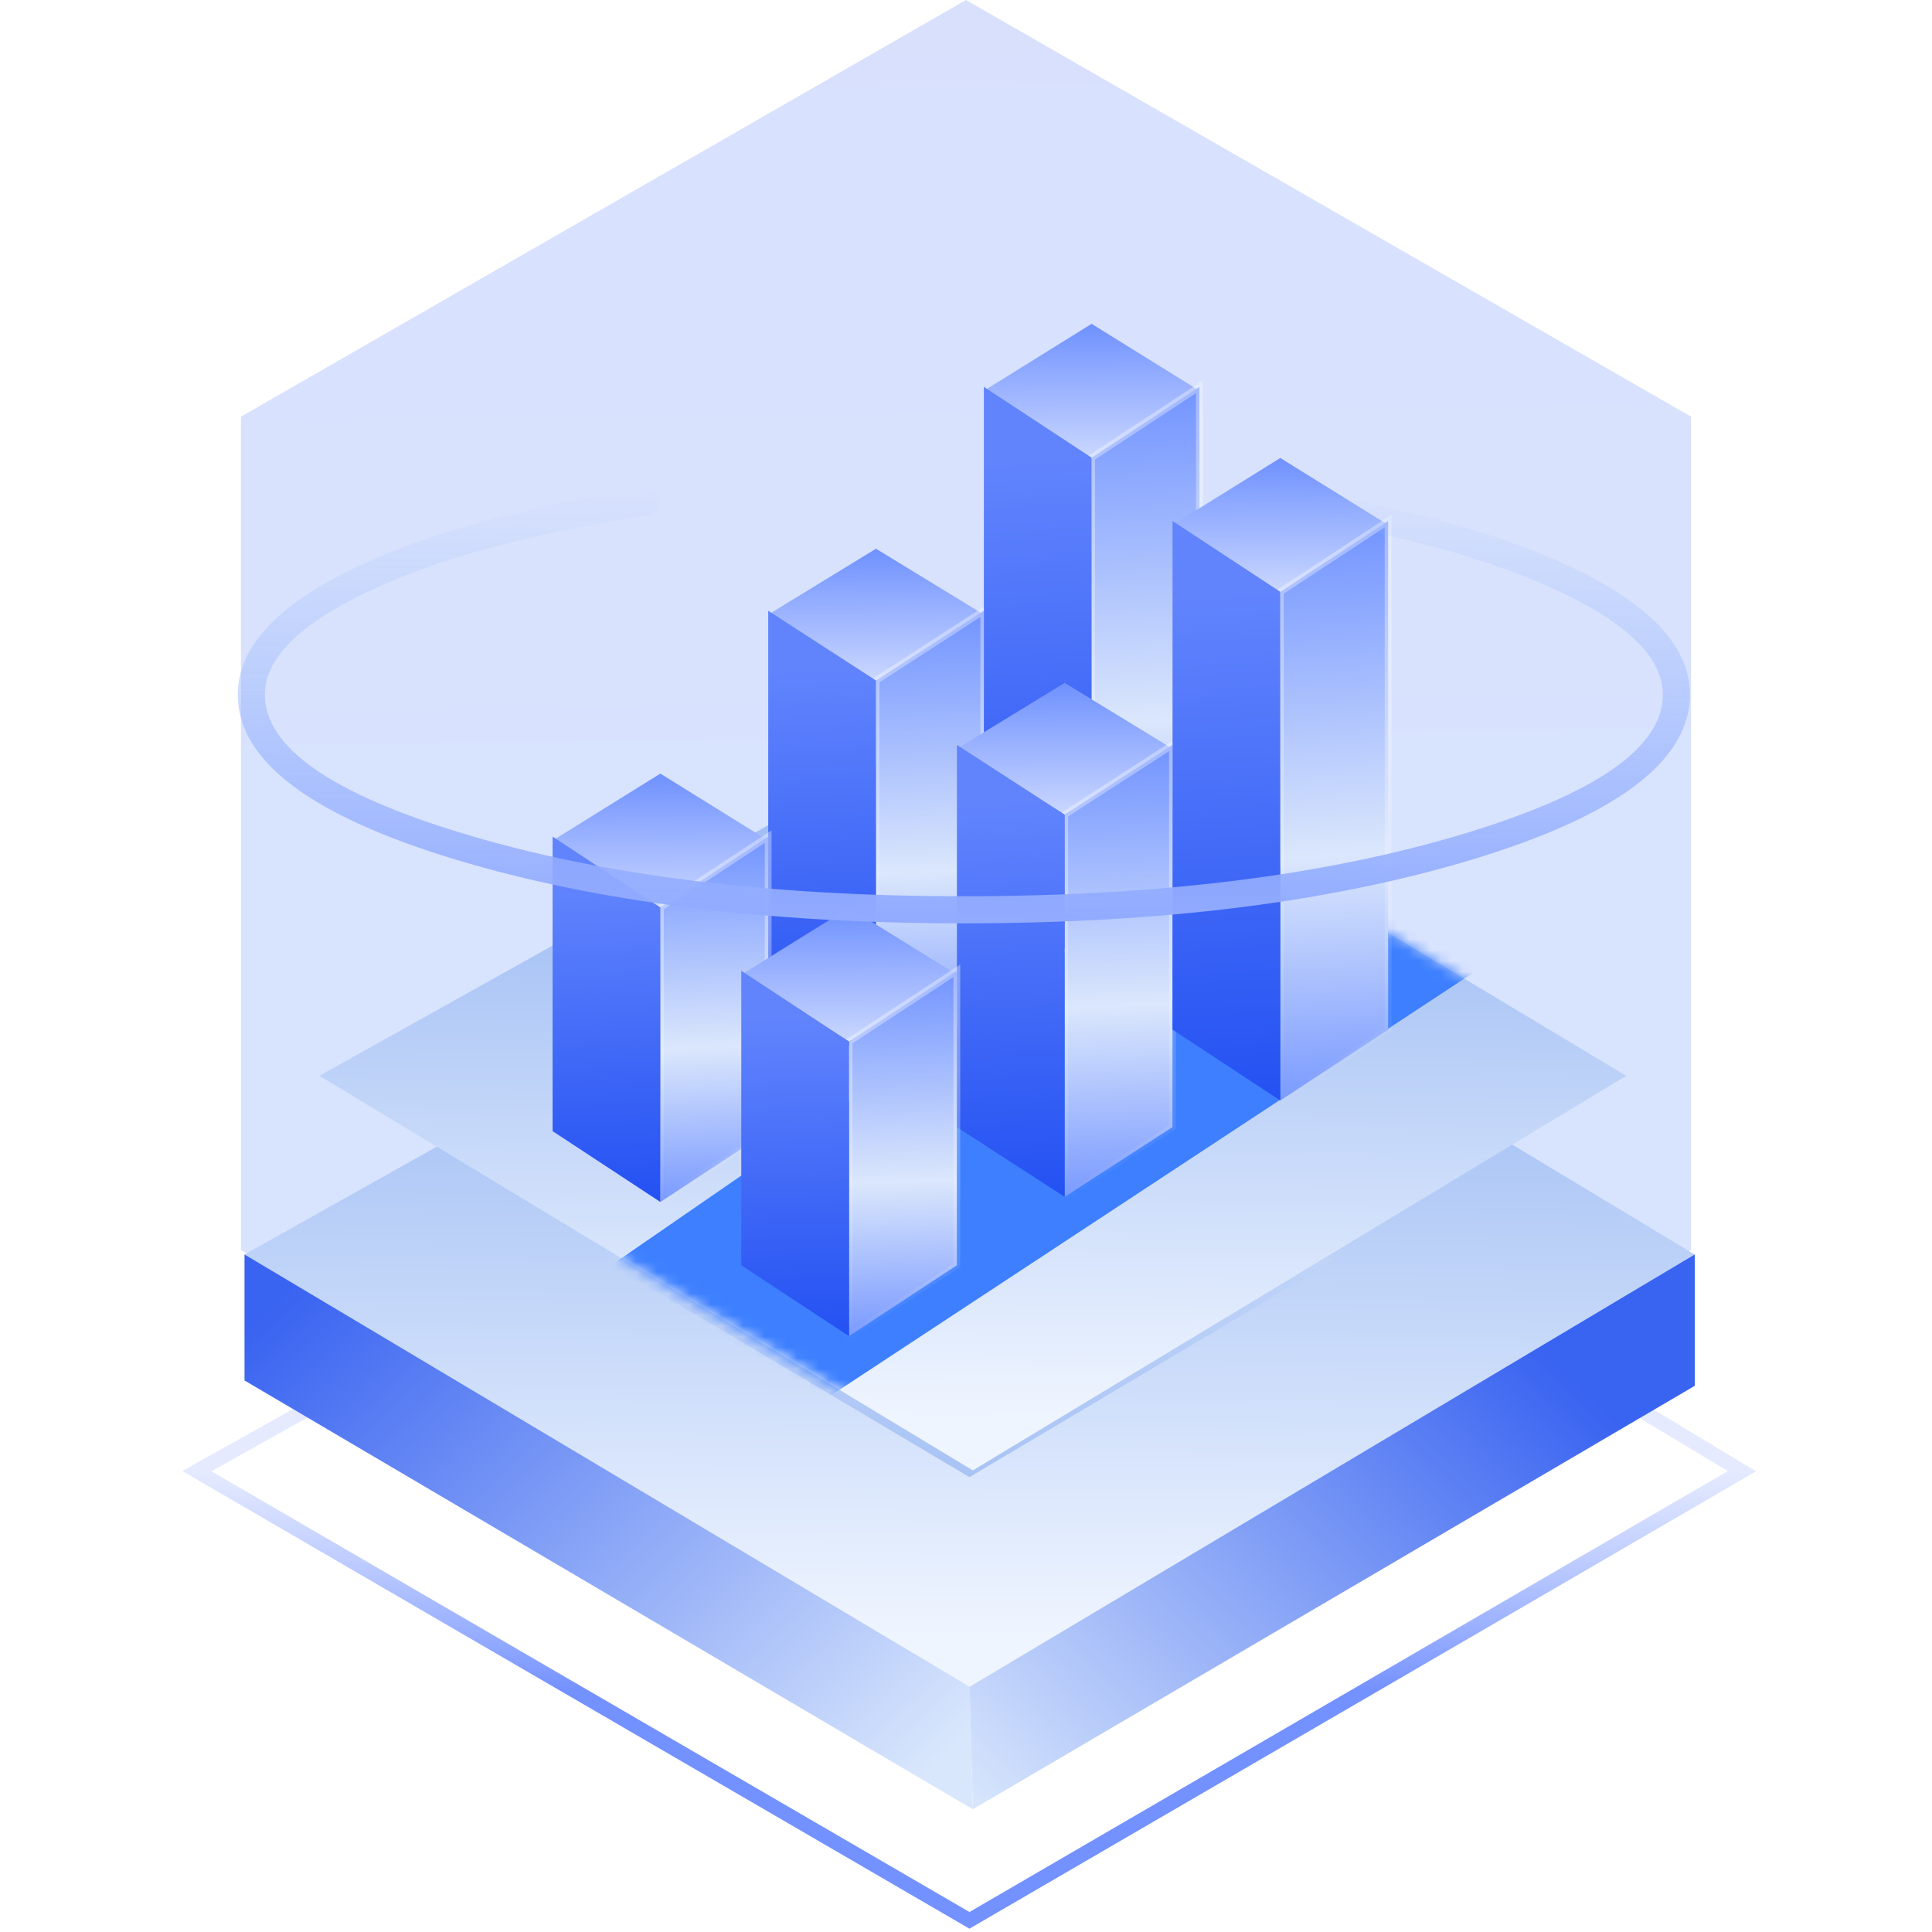 <svg xmlns="http://www.w3.org/2000/svg" xmlns:xlink="http://www.w3.org/1999/xlink" width="180" height="180" viewBox="0 0 180 180" fill="none"><g opacity="1"  transform="translate(0 0)"><g opacity="1"  transform="translate(12 0)"><g opacity="1"  transform="translate(0 0)"><g opacity="1"  transform="translate(0 0)"><path id="蒙版" style="fill:url(#linear_0); opacity:100" d="M77.983 178.333L149.953 136.483L150.291 137.064L149.945 137.639L80.545 95.899L80.891 95.324L81.219 95.91L6.669 137.65L6.341 137.064L6.678 136.483L78.658 178.333L78.321 178.914L77.983 178.333ZM78.321 179.691L4.986 137.053L80.903 94.547L151.61 137.074L78.659 179.494L78.321 179.691Z"></path><g opacity="1"  transform="translate(0 0)"><g opacity="1"  transform="translate(0 0)"><path id="多边形" fill-rule="evenodd" fill="url(#linear_1)" opacity="0.2" d="M78 0L10.45 38.82L10.45 116.47L78 155.3L145.55 116.47L145.55 38.82L78 0Z"></path><g opacity="1"  transform="translate(10.78 77.648)"><g opacity="1"  transform="translate(0 -0)"><mask id="mask-0" fill="white"><path id="蒙版" fill-rule="evenodd" fill="url(#linear_2)" d="M67.56 80.17L135.11 39.23L69.97 -6.10352e-05L0 39.23L67.56 80.17Z"></path></mask><path id="蒙版" fill-rule="evenodd" fill="url(#linear_2)" opacity="1" d="M67.56 80.17L135.11 39.23L69.97 -6.10352e-05L0 39.23L67.56 80.17Z"></path><g mask="url(#mask-0)"><path id="矩形" fill-rule="evenodd" fill="url(#linear_3)" d="M67.54 59.971L101.46 39.821L68.75 20.201L33.61 39.821L67.54 59.971Z"></path></g><g mask="url(#mask-0)"><path id="椭圆形" fill-rule="evenodd" style="fill:#4870F2" d="M67.85 -51.765C42.291 -51.765 21.561 -31.135 21.561 -5.685C21.561 19.775 42.291 40.405 67.85 40.405C93.421 40.405 114.151 19.775 114.151 -5.685C114.151 -31.135 93.421 -51.765 67.85 -51.765Z"></path></g></g><path id="矩形" fill-rule="evenodd" fill="url(#linear_4)" opacity="1" d="M0 50.966L67.85 90.916L67.56 79.506L0 39.226L0 50.966Z"></path><path id="矩形" fill-rule="evenodd" fill="url(#linear_5)" opacity="1" d="M67.856 90.916L135.116 51.466L135.116 39.226L67.556 79.506L67.856 90.916Z"></path></g></g></g></g><g opacity="1"  transform="translate(17.756 65.022)"><mask id="mask-1" fill="white"><path id="蒙版" fill-rule="evenodd" fill="url(#linear_6)" d="M60.88 71.97L121.76 35.21L63.06 -6.10352e-05L0 35.21L60.88 71.97Z"></path></mask><path id="蒙版" fill-rule="evenodd" fill="url(#linear_6)" opacity="1" d="M60.88 71.97L121.76 35.21L63.06 -6.10352e-05L0 35.21L60.88 71.97Z"></path><g mask="url(#mask-1)"><path id="路径 2" fill-rule="evenodd" style="fill:#3D7FFF" d="M114.902 20.735L100.192 2.525L26.952 53.025L46.842 65.525L114.902 20.735Z"></path></g><g mask="url(#mask-1)"><g id="路径 4" filter="url(#filter_22)"></g></g></g><g opacity="1"  transform="translate(39.484 30.17)"><g opacity="1"  transform="translate(0.001 0)"><g opacity="1"  transform="translate(20.089 20.952)"><path id="矩形" fill-rule="evenodd" fill="url(#linear_7)" opacity="1" d="M0 6.14L10.04 12.28L20.09 6.14L10.04 0L0 6.14Z"></path><path id="矩形" fill-rule="evenodd" fill="url(#linear_8)" opacity="1" d="M10.045 47.889L20.085 41.389L20.085 5.779L10.045 12.279L10.045 47.889Z"></path><path id="矩形" style="fill:url(#linear_9); opacity:100" d="M9.873 47.624L19.913 41.124L20.085 41.389L19.769 41.389L19.769 5.779L20.085 5.779L20.256 6.044L10.216 12.544L10.045 12.279L10.361 12.279L10.361 47.889L10.045 47.889L9.873 47.624ZM9.729 48.47L9.729 12.108L20.401 5.199L20.401 41.561L10.216 48.154L9.729 48.47Z"></path><path id="矩形" fill-rule="evenodd" fill="url(#linear_10)" opacity="1" d="M0 5.779L0 41.389L10.04 47.889L10.04 12.279L0 5.779Z"></path></g><g opacity="1"  transform="translate(0 41.905)"><path id="矩形" fill-rule="evenodd" fill="url(#linear_11)" opacity="1" d="M-0.001 6.24L10.039 12.47L20.089 6.24L10.039 0L-0.001 6.24Z"></path><path id="矩形" fill-rule="evenodd" fill="url(#linear_12)" opacity="1" d="M10.044 39.91L20.084 33.31L20.084 5.87L10.044 12.47L10.044 39.91Z"></path><path id="矩形" style="fill:url(#linear_13); opacity:100" d="M9.871 39.646L19.911 33.046L20.084 33.31L19.768 33.31L19.768 5.87L20.084 5.87L20.257 6.133L10.217 12.733L10.044 12.47L10.36 12.47L10.36 39.91L10.044 39.91L9.871 39.646ZM9.728 40.495L9.728 12.299L20.4 5.284L20.4 33.48L10.217 40.173L9.728 40.495Z"></path><path id="矩形" fill-rule="evenodd" fill="url(#linear_14)" opacity="1" d="M-0.001 5.87L-0.001 33.31L10.039 39.91L10.039 12.47L-0.001 5.87Z"></path></g><g opacity="1"  transform="translate(40.18 0)"><path id="矩形" fill-rule="evenodd" fill="url(#linear_15)" opacity="1" d="M-0.001 6.24L10.039 12.47L20.089 6.24L10.039 0L-0.001 6.24Z"></path><path id="矩形" fill-rule="evenodd" fill="url(#linear_16)" opacity="1" d="M10.044 59.86L20.084 53.26L20.084 5.87L10.044 12.47L10.044 59.86Z"></path><path id="矩形" style="fill:url(#linear_17); opacity:100" d="M9.871 59.596L19.911 52.996L20.084 53.26L19.768 53.26L19.768 5.87L20.084 5.87L20.257 6.133L10.217 12.733L10.044 12.47L10.36 12.47L10.36 59.86L10.044 59.86L9.871 59.596ZM9.728 60.445L9.728 12.299L20.4 5.284L20.4 53.43L10.217 60.123L9.728 60.445Z"></path><path id="矩形" fill-rule="evenodd" fill="url(#linear_18)" opacity="1" d="M-0.001 5.87L-0.001 53.26L10.039 59.86L10.039 12.47L-0.001 5.87Z"></path></g></g><g opacity="1"  transform="translate(17.579 12.499)"><g opacity="1"  transform="translate(20.089 20.952)"><path id="矩形" fill-rule="evenodd" fill="url(#linear_19)" opacity="1" d="M0.001 6.14L10.041 12.28L20.091 6.14L10.041 0L0.001 6.14Z"></path><path id="矩形" fill-rule="evenodd" fill="url(#linear_20)" opacity="1" d="M10.045 47.889L20.085 41.389L20.085 5.779L10.045 12.279L10.045 47.889Z"></path><path id="矩形" style="fill:url(#linear_21); opacity:100" d="M9.873 47.624L19.913 41.124L20.085 41.389L19.769 41.389L19.769 5.779L20.085 5.779L20.256 6.044L10.216 12.544L10.045 12.279L10.361 12.279L10.361 47.889L10.045 47.889L9.873 47.624ZM9.729 48.47L9.729 12.108L20.401 5.199L20.401 41.561L10.216 48.154L9.729 48.47Z"></path><path id="矩形" fill-rule="evenodd" fill="url(#linear_22)" opacity="1" d="M0.001 5.779L0.001 41.389L10.041 47.889L10.041 12.279L0.001 5.779Z"></path></g><g opacity="1"  transform="translate(0 41.905)"><path id="矩形" fill-rule="evenodd" fill="url(#linear_23)" opacity="1" d="M0 6.24L10.04 12.47L20.09 6.24L10.04 0L0 6.24Z"></path><path id="矩形" fill-rule="evenodd" fill="url(#linear_24)" opacity="1" d="M10.044 39.91L20.084 33.31L20.084 5.87L10.044 12.47L10.044 39.91Z"></path><path id="矩形" style="fill:url(#linear_25); opacity:100" d="M9.871 39.646L19.911 33.046L20.084 33.31L19.768 33.31L19.768 5.87L20.084 5.87L20.257 6.133L10.217 12.733L10.044 12.47L10.36 12.47L10.36 39.91L10.044 39.91L9.871 39.646ZM9.728 40.495L9.728 12.299L20.4 5.284L20.4 33.48L10.217 40.173L9.728 40.495Z"></path><path id="矩形" fill-rule="evenodd" fill="url(#linear_26)" opacity="1" d="M0 5.87L0 33.31L10.04 39.91L10.04 12.47L0 5.87Z"></path></g><g opacity="1"  transform="translate(40.179 0)"><path id="矩形" fill-rule="evenodd" fill="url(#linear_27)" opacity="1" d="M0 6.24L10.04 12.47L20.09 6.24L10.04 0L0 6.24Z"></path><path id="矩形" fill-rule="evenodd" fill="url(#linear_28)" opacity="1" d="M10.046 59.86L20.086 53.26L20.086 5.87L10.046 12.47L10.046 59.86Z"></path><path id="矩形" style="fill:url(#linear_29); opacity:100" d="M9.873 59.596L19.913 52.996L20.086 53.26L19.77 53.26L19.77 5.87L20.086 5.87L20.259 6.133L10.219 12.733L10.046 12.47L10.361 12.47L10.361 59.86L10.046 59.86L9.873 59.596ZM9.73 60.445L9.73 12.299L20.401 5.284L20.401 53.43L10.219 60.123L9.73 60.445Z"></path><path id="矩形" fill-rule="evenodd" fill="url(#linear_30)" opacity="1" d="M0 5.87L0 53.26L10.04 59.86L10.04 12.47L0 5.87Z"></path></g></g></g></g><path id="路径备份 3" style="fill:url(#linear_31); opacity:100" d="M48.363 48.032M48.363 48.032Q31.93 50.505 22.165 55.174Q12.678 59.71 12.678 64.714Q12.678 72.079 31.226 77.681Q50.494 83.501 77.795 83.501Q105.103 83.501 124.373 77.681Q142.922 72.079 142.922 64.714Q142.922 59.287 131.925 54.49Q120.607 49.552 102.105 47.337Q102.043 47.33 101.983 47.317Q101.922 47.303 101.863 47.284Q101.804 47.265 101.748 47.24Q101.691 47.215 101.637 47.184Q101.583 47.154 101.532 47.118Q101.481 47.083 101.434 47.043Q101.387 47.002 101.344 46.958Q101.301 46.913 101.262 46.864Q101.224 46.815 101.191 46.763Q101.157 46.711 101.129 46.655Q101.101 46.6 101.079 46.542Q101.056 46.484 101.039 46.425Q101.023 46.365 101.012 46.304Q101.001 46.243 100.996 46.181Q100.991 46.119 100.993 46.057Q100.994 45.995 101.001 45.934Q101.009 45.872 101.022 45.812Q101.036 45.751 101.055 45.692Q101.074 45.633 101.099 45.576Q101.124 45.519 101.154 45.465Q101.185 45.411 101.22 45.36Q101.256 45.309 101.296 45.262Q101.336 45.215 101.381 45.172Q101.426 45.13 101.475 45.091Q101.523 45.053 101.576 45.019Q101.628 44.986 101.683 44.958Q101.739 44.93 101.796 44.907Q101.854 44.885 101.914 44.868Q101.974 44.851 102.035 44.84Q102.096 44.83 102.158 44.825Q102.219 44.82 102.281 44.821Q102.343 44.823 102.405 44.83Q121.276 47.089 132.935 52.175Q145.448 57.634 145.448 64.714Q145.448 73.954 125.103 80.099Q105.476 86.026 77.795 86.026Q50.121 86.026 30.496 80.099Q10.152 73.954 10.152 64.714Q10.152 58.119 21.075 52.896Q31.181 48.064 47.987 45.535Q48.048 45.526 48.111 45.523Q48.172 45.52 48.234 45.523Q48.296 45.525 48.358 45.534Q48.419 45.543 48.479 45.558Q48.539 45.573 48.598 45.594Q48.656 45.615 48.712 45.641Q48.769 45.668 48.822 45.699Q48.875 45.731 48.925 45.768Q48.975 45.805 49.021 45.846Q49.067 45.888 49.109 45.934Q49.151 45.98 49.188 46.029Q49.225 46.079 49.257 46.132Q49.289 46.185 49.315 46.242Q49.342 46.297 49.363 46.356Q49.384 46.414 49.399 46.474Q49.414 46.535 49.423 46.596Q49.433 46.657 49.436 46.719Q49.439 46.781 49.436 46.843Q49.433 46.905 49.424 46.966Q49.415 47.028 49.4 47.088Q49.386 47.148 49.365 47.207Q49.344 47.265 49.318 47.321Q49.291 47.377 49.259 47.431Q49.227 47.484 49.191 47.534Q49.154 47.584 49.112 47.63Q49.071 47.676 49.025 47.717Q48.979 47.759 48.929 47.796Q48.88 47.833 48.826 47.865Q48.773 47.897 48.717 47.924Q48.661 47.95 48.603 47.971Q48.544 47.993 48.484 48.008Q48.424 48.023 48.363 48.032Z"></path></g></g><defs><linearGradient id="linear_0" x1="50%" y1="50%" x2="50%" y2="73.852%" gradientUnits="objectBoundingBox"><stop offset="0" stop-color="#9FB4FF" stop-opacity="0.28" /><stop offset="1" stop-color="#7391FF" stop-opacity="1" /></linearGradient><linearGradient id="linear_1" x1="50%" y1="0%" x2="51%" y2="100%" gradientUnits="objectBoundingBox"><stop offset="0" stop-color="#3A65F2" stop-opacity="1" /><stop offset="1" stop-color="#3D7FFF" stop-opacity="1" /></linearGradient><linearGradient id="linear_2" x1="50%" y1="93.258%" x2="51%" y2="25.465%" gradientUnits="objectBoundingBox"><stop offset="0" stop-color="#EFF5FF" stop-opacity="1" /><stop offset="1" stop-color="#A2BFF4" stop-opacity="1" /></linearGradient><linearGradient id="linear_3" x1="50%" y1="113.361%" x2="53.783%" y2="-55.191%" gradientUnits="objectBoundingBox"><stop offset="0" stop-color="#A2BFF4" stop-opacity="1" /><stop offset="1" stop-color="#EFF5FF" stop-opacity="1" /></linearGradient><filter id="filter_12" x="-7.575" y="-7.575" width="83.005" height="54.922" filterUnits="userSpaceOnUse" color-interpolation-filters="sRGB"><feFlood flood-opacity="0" result="BackgroundImageFix"/>
          <feBlend mode="normal" in="SourceGraphic" in2="BackgroundImageFix" result="shape"/>
          <feGaussianBlur stdDeviation="3.788" result="effect1_foregroundBlur" /></filter><filter id="filter_14" x="-13.423" y="-13.423" width="119.432" height="119.014" filterUnits="userSpaceOnUse" color-interpolation-filters="sRGB"><feFlood flood-opacity="0" result="BackgroundImageFix"/>
          <feBlend mode="normal" in="SourceGraphic" in2="BackgroundImageFix" result="shape"/>
          <feGaussianBlur stdDeviation="6.712" result="effect1_foregroundBlur" /></filter><linearGradient id="linear_4" x1="96.177%" y1="90.617%" x2="-0.003%" y2="13.705%" gradientUnits="objectBoundingBox"><stop offset="0" stop-color="#D9E7FC" stop-opacity="1" /><stop offset="1" stop-color="#3963F1" stop-opacity="1" /></linearGradient><linearGradient id="linear_5" x1="0.003%" y1="100%" x2="88.039%" y2="28.522%" gradientUnits="objectBoundingBox"><stop offset="0" stop-color="#D9E7FC" stop-opacity="1" /><stop offset="1" stop-color="#3963F1" stop-opacity="1" /></linearGradient><linearGradient id="linear_6" x1="50%" y1="93.258%" x2="51%" y2="25.465%" gradientUnits="objectBoundingBox"><stop offset="0" stop-color="#EFF5FF" stop-opacity="1" /><stop offset="1" stop-color="#A2BFF4" stop-opacity="1" /></linearGradient><filter id="filter_20" x="-18.938" y="-18.938" width="125.823" height="100.877" filterUnits="userSpaceOnUse" color-interpolation-filters="sRGB"><feFlood flood-opacity="0" result="BackgroundImageFix"/>
          <feBlend mode="normal" in="SourceGraphic" in2="BackgroundImageFix" result="shape"/>
          <feGaussianBlur stdDeviation="9.469" result="effect1_foregroundBlur" /></filter><filter id="filter_22" x="-44.19" y="-44.19" width="173.989" height="149.526" filterUnits="userSpaceOnUse" color-interpolation-filters="sRGB"><feFlood flood-opacity="0" result="BackgroundImageFix"/>
          <feBlend mode="normal" in="SourceGraphic" in2="BackgroundImageFix" result="shape"/>
          <feGaussianBlur stdDeviation="22.095" result="effect1_foregroundBlur" /></filter><linearGradient id="linear_7" x1="50%" y1="0%" x2="51%" y2="100%" gradientUnits="objectBoundingBox"><stop offset="0" stop-color="#6F91FF" stop-opacity="1" /><stop offset="1" stop-color="#CAD7FF" stop-opacity="1" /></linearGradient><linearGradient id="linear_8" x1="50%" y1="0%" x2="51%" y2="100%" gradientUnits="objectBoundingBox"><stop offset="0" stop-color="#7193FF" stop-opacity="1" /><stop offset="0.577" stop-color="#DBE7FC" stop-opacity="1" /><stop offset="1" stop-color="#7999FF" stop-opacity="1" /></linearGradient><linearGradient id="linear_9" x1="50%" y1="28.701%" x2="51%" y2="100%" gradientUnits="objectBoundingBox"><stop offset="0" stop-color="#FFFFFF" stop-opacity="0.34" /><stop offset="1" stop-color="#FFFFFF" stop-opacity="0" /></linearGradient><linearGradient id="linear_10" x1="50%" y1="12.722%" x2="51%" y2="100%" gradientUnits="objectBoundingBox"><stop offset="0" stop-color="#6184FD" stop-opacity="1" /><stop offset="1" stop-color="#2451F2" stop-opacity="1" /></linearGradient><linearGradient id="linear_11" x1="50%" y1="0%" x2="51%" y2="100%" gradientUnits="objectBoundingBox"><stop offset="0" stop-color="#6F91FF" stop-opacity="1" /><stop offset="1" stop-color="#CAD7FF" stop-opacity="1" /></linearGradient><linearGradient id="linear_12" x1="50%" y1="0%" x2="51%" y2="100%" gradientUnits="objectBoundingBox"><stop offset="0" stop-color="#7193FF" stop-opacity="1" /><stop offset="0.577" stop-color="#DBE7FC" stop-opacity="1" /><stop offset="1" stop-color="#7999FF" stop-opacity="1" /></linearGradient><linearGradient id="linear_13" x1="50%" y1="28.701%" x2="51%" y2="100%" gradientUnits="objectBoundingBox"><stop offset="0" stop-color="#FFFFFF" stop-opacity="0.34" /><stop offset="1" stop-color="#FFFFFF" stop-opacity="0" /></linearGradient><linearGradient id="linear_14" x1="50%" y1="12.722%" x2="51%" y2="100%" gradientUnits="objectBoundingBox"><stop offset="0" stop-color="#6184FD" stop-opacity="1" /><stop offset="1" stop-color="#2451F2" stop-opacity="1" /></linearGradient><linearGradient id="linear_15" x1="50%" y1="0%" x2="51%" y2="100%" gradientUnits="objectBoundingBox"><stop offset="0" stop-color="#6F91FF" stop-opacity="1" /><stop offset="1" stop-color="#CAD7FF" stop-opacity="1" /></linearGradient><linearGradient id="linear_16" x1="50%" y1="0%" x2="51%" y2="100%" gradientUnits="objectBoundingBox"><stop offset="0" stop-color="#7193FF" stop-opacity="1" /><stop offset="0.577" stop-color="#DBE7FC" stop-opacity="1" /><stop offset="1" stop-color="#7999FF" stop-opacity="1" /></linearGradient><linearGradient id="linear_17" x1="50%" y1="28.701%" x2="51%" y2="100%" gradientUnits="objectBoundingBox"><stop offset="0" stop-color="#FFFFFF" stop-opacity="0.34" /><stop offset="1" stop-color="#FFFFFF" stop-opacity="0" /></linearGradient><linearGradient id="linear_18" x1="50%" y1="12.722%" x2="51%" y2="100%" gradientUnits="objectBoundingBox"><stop offset="0" stop-color="#6184FD" stop-opacity="1" /><stop offset="1" stop-color="#2451F2" stop-opacity="1" /></linearGradient><linearGradient id="linear_19" x1="50%" y1="0%" x2="51%" y2="100%" gradientUnits="objectBoundingBox"><stop offset="0" stop-color="#6F91FF" stop-opacity="1" /><stop offset="1" stop-color="#CAD7FF" stop-opacity="1" /></linearGradient><linearGradient id="linear_20" x1="50%" y1="0%" x2="51%" y2="100%" gradientUnits="objectBoundingBox"><stop offset="0" stop-color="#7193FF" stop-opacity="1" /><stop offset="0.577" stop-color="#DBE7FC" stop-opacity="1" /><stop offset="1" stop-color="#7999FF" stop-opacity="1" /></linearGradient><linearGradient id="linear_21" x1="50%" y1="28.701%" x2="51%" y2="100%" gradientUnits="objectBoundingBox"><stop offset="0" stop-color="#FFFFFF" stop-opacity="0.34" /><stop offset="1" stop-color="#FFFFFF" stop-opacity="0" /></linearGradient><linearGradient id="linear_22" x1="50%" y1="12.722%" x2="51%" y2="100%" gradientUnits="objectBoundingBox"><stop offset="0" stop-color="#6184FD" stop-opacity="1" /><stop offset="1" stop-color="#2451F2" stop-opacity="1" /></linearGradient><linearGradient id="linear_23" x1="50%" y1="0%" x2="51%" y2="100%" gradientUnits="objectBoundingBox"><stop offset="0" stop-color="#6F91FF" stop-opacity="1" /><stop offset="1" stop-color="#CAD7FF" stop-opacity="1" /></linearGradient><linearGradient id="linear_24" x1="50%" y1="0%" x2="51%" y2="100%" gradientUnits="objectBoundingBox"><stop offset="0" stop-color="#7193FF" stop-opacity="1" /><stop offset="0.577" stop-color="#DBE7FC" stop-opacity="1" /><stop offset="1" stop-color="#7999FF" stop-opacity="1" /></linearGradient><linearGradient id="linear_25" x1="50%" y1="28.701%" x2="51%" y2="100%" gradientUnits="objectBoundingBox"><stop offset="0" stop-color="#FFFFFF" stop-opacity="0.34" /><stop offset="1" stop-color="#FFFFFF" stop-opacity="0" /></linearGradient><linearGradient id="linear_26" x1="50%" y1="12.722%" x2="51%" y2="100%" gradientUnits="objectBoundingBox"><stop offset="0" stop-color="#6184FD" stop-opacity="1" /><stop offset="1" stop-color="#2451F2" stop-opacity="1" /></linearGradient><linearGradient id="linear_27" x1="50%" y1="0%" x2="51%" y2="100%" gradientUnits="objectBoundingBox"><stop offset="0" stop-color="#6F91FF" stop-opacity="1" /><stop offset="1" stop-color="#CAD7FF" stop-opacity="1" /></linearGradient><linearGradient id="linear_28" x1="50%" y1="0%" x2="51%" y2="100%" gradientUnits="objectBoundingBox"><stop offset="0" stop-color="#7193FF" stop-opacity="1" /><stop offset="0.577" stop-color="#DBE7FC" stop-opacity="1" /><stop offset="1" stop-color="#7999FF" stop-opacity="1" /></linearGradient><linearGradient id="linear_29" x1="50%" y1="28.701%" x2="51%" y2="100%" gradientUnits="objectBoundingBox"><stop offset="0" stop-color="#FFFFFF" stop-opacity="0.34" /><stop offset="1" stop-color="#FFFFFF" stop-opacity="0" /></linearGradient><linearGradient id="linear_30" x1="50%" y1="12.722%" x2="51%" y2="100%" gradientUnits="objectBoundingBox"><stop offset="0" stop-color="#6184FD" stop-opacity="1" /><stop offset="1" stop-color="#2451F2" stop-opacity="1" /></linearGradient><linearGradient id="linear_31" x1="50%" y1="0%" x2="51%" y2="100%" gradientUnits="objectBoundingBox"><stop offset="0" stop-color="#9CBCFA" stop-opacity="0" /><stop offset="1" stop-color="#92ABFF" stop-opacity="1" /></linearGradient></defs></svg>
